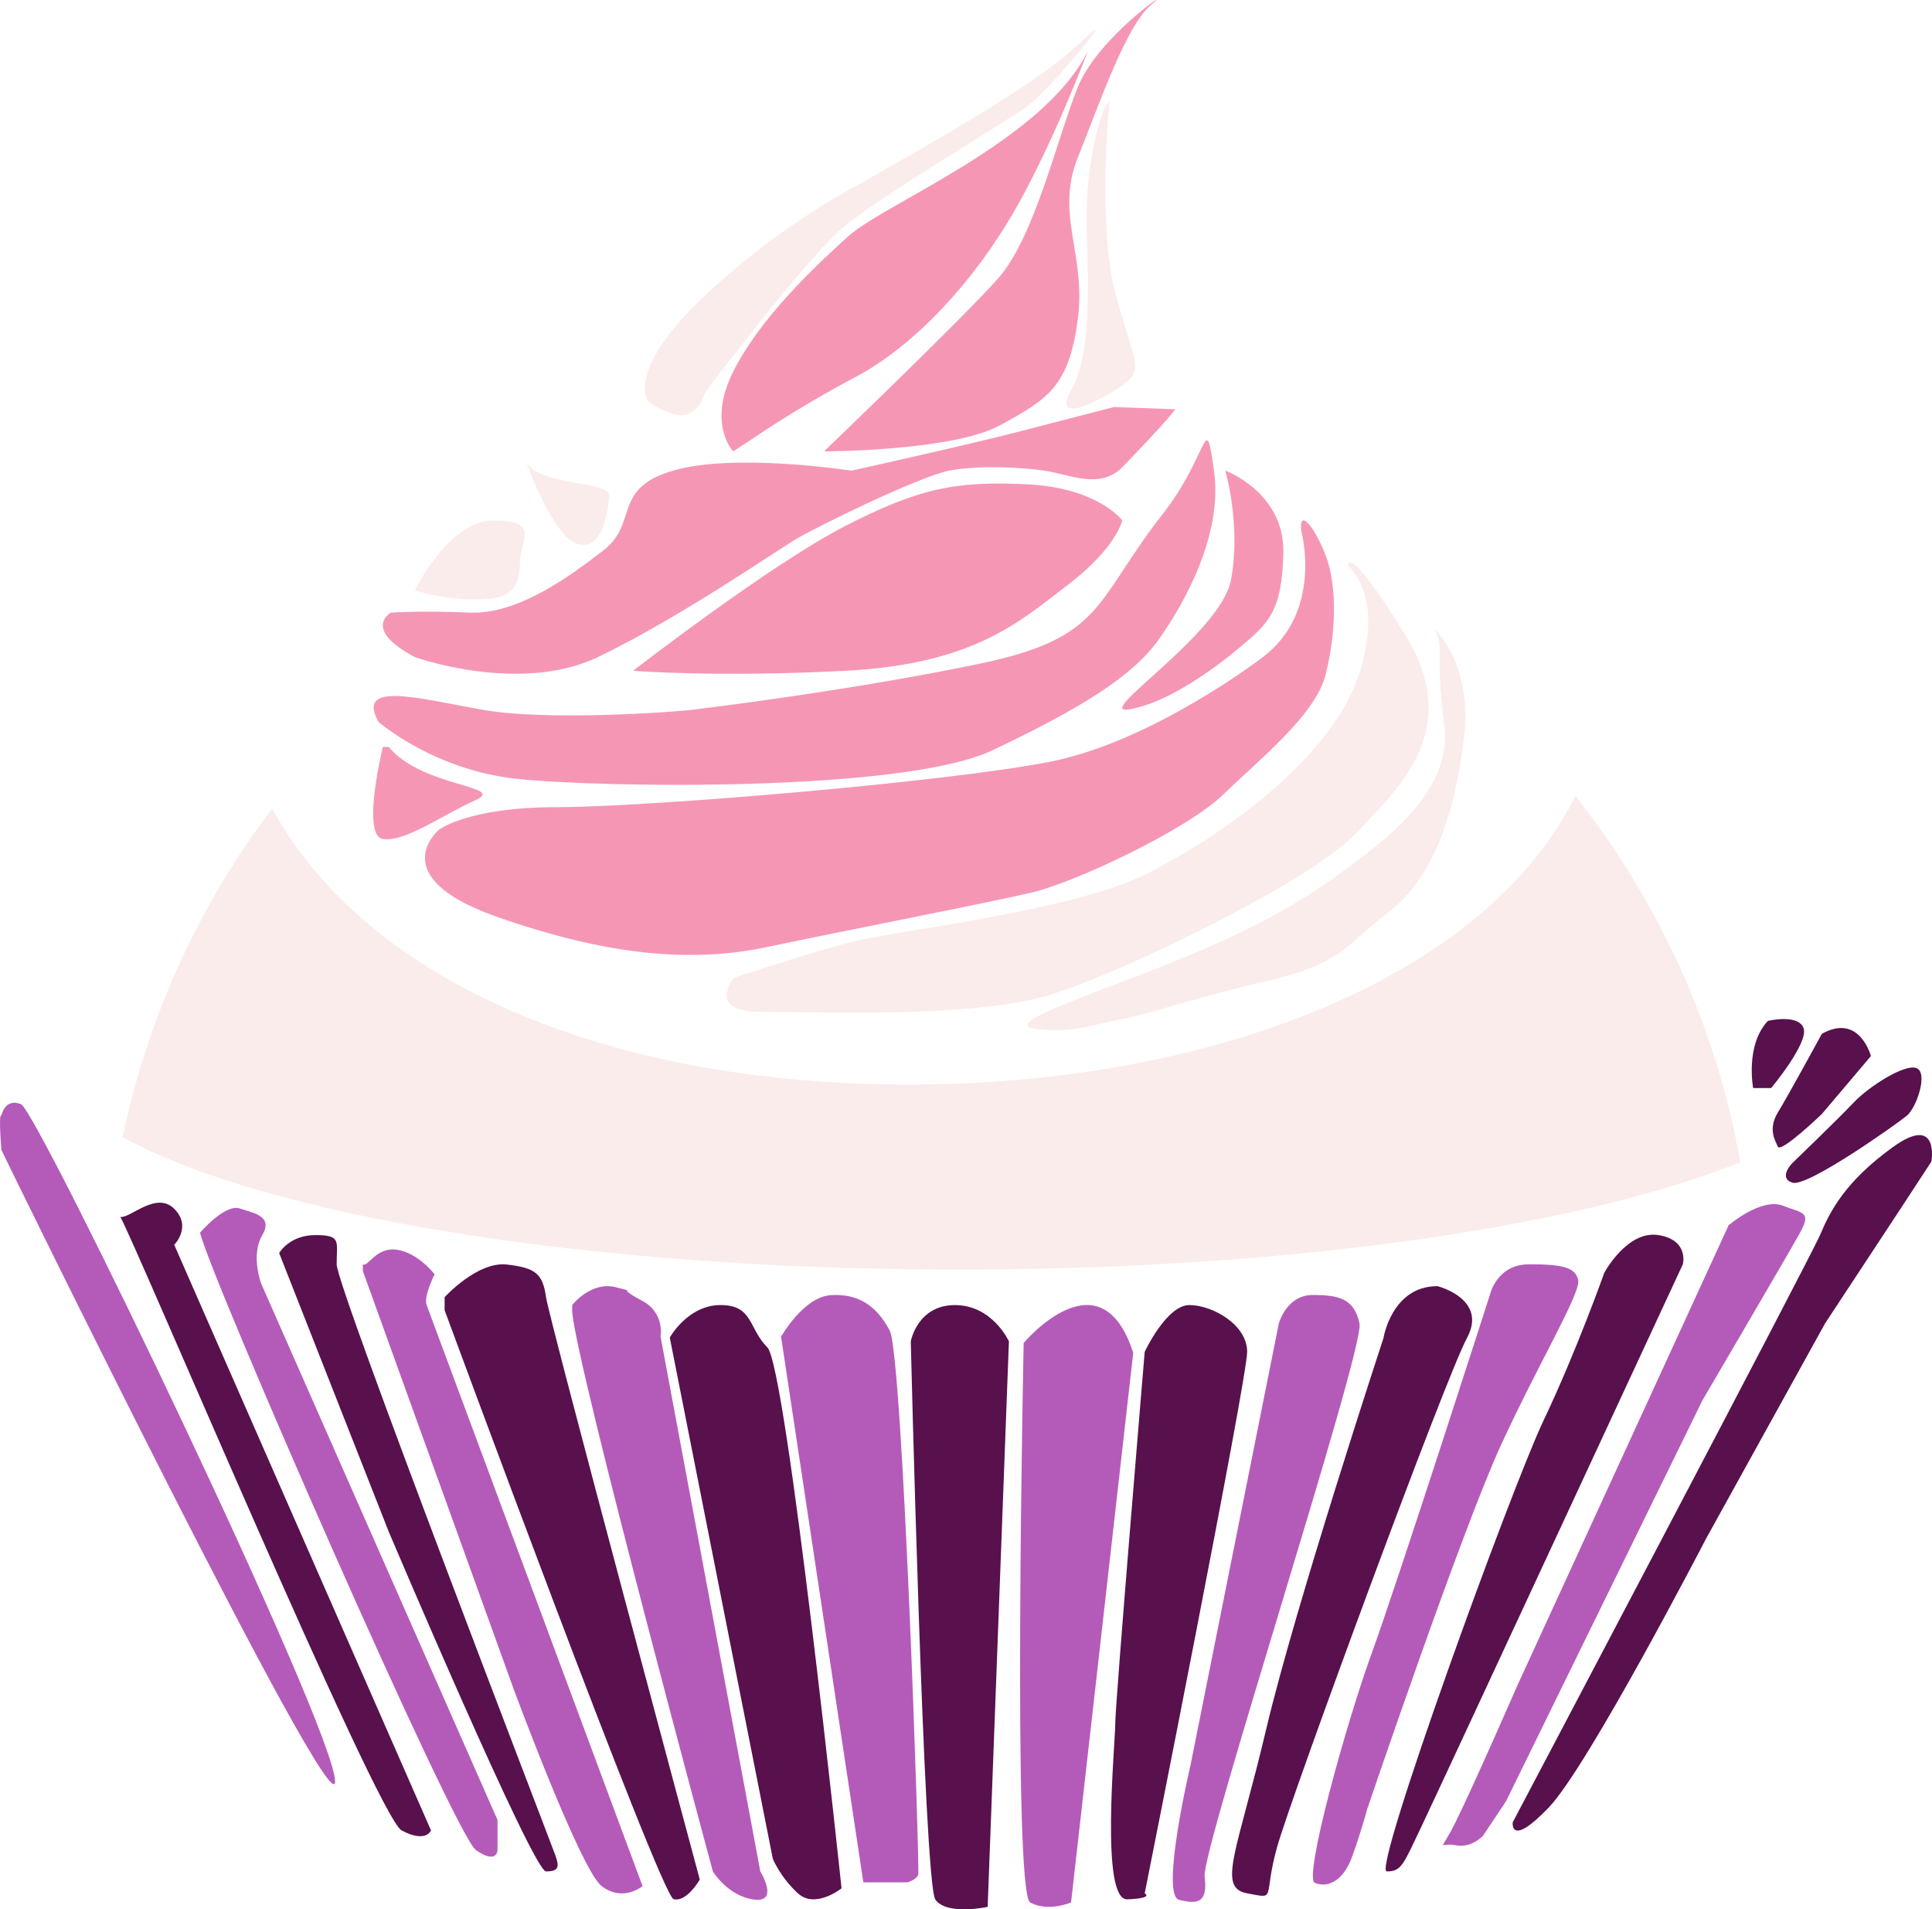 <svg version="1.1" id="图层_1" x="0px" y="0px" width="200px" height="197.634px" viewBox="0 0 200 197.634" enable-background="new 0 0 200 197.634" xml:space="preserve" xmlns="http://www.w3.org/2000/svg" xmlns:xlink="http://www.w3.org/1999/xlink" xmlns:xml="http://www.w3.org/XML/1998/namespace">
  <path fill="#B45BBA" d="M0.144,115.479c0,0,0.34-1.865,2.033-1.184c1.693,0.678,32.509,64.68,32.509,70.098
	c0,5.271-34.536-65.285-34.54-65.359C-0.181,114.903,0.144,115.479,0.144,115.479z M80.822,138.141l8.552,56.703h4.571
	c0,0,0.939-0.285,1.111-0.791c0.168-0.512-1.6-53.789-2.953-56.332c-1.354-2.537-3.193-3.83-6.074-3.662
	c-2.877,0.17-5.207,4.363-5.207,4.363 M106.645,196.924c1.86,1.016,4.231,0,4.231,0l6.436-56.895
	c-3.387-10.498-11.343-1.016-11.343-1.016S104.785,195.911,106.645,196.924z M49.271,191.504c2.202,1.527,2.231,0,2.231,0v-3.123
	l-24.465-55.516c0,0-1.095-2.932,0.089-4.963c1.187-2.031-0.782-2.307-2.307-2.814c-1.524-0.51-4.106,2.498-4.106,2.498
	C21.644,131.901,47.071,189.983,49.271,191.504z M37.562,131.563l15.578,43.18c0,0,6.941,18.795,9.145,20.488
	c2.199,1.693,4.232,0,4.232,0s-22.013-59.26-22.351-60.143c-0.338-0.883,0.82-3.188,0.82-3.188s-1.667-2.199-3.869-2.537
	c-2.2-0.338-3.046,1.865-3.555,1.504 M59.231,135.797c0.509,5.926,14.563,57.91,14.563,57.91s1.526,2.541,4.235,2.912
	c2.709,0.373,0.676-2.912,0.676-2.912l-10.326-55.371c0,0,0.457-2.424-1.863-3.668c-3.326-1.785-0.02-0.689-2.709-1.412
	c-2.617-0.703-4.572,1.83-4.572,1.83 M123.241,182.713c0,0-3.162,13.426-1.185,13.936c1.979,0.506,2.986,0.281,2.648-2.424
	c-0.34-2.711,16.596-54.637,16.031-57.234c-0.564-2.596-2.146-2.945-4.855-2.945s-3.497,2.945-3.497,2.945L123.241,182.713z
	 M142.037,171.018c-2.711,7.451-7.113,23.367-5.927,23.875c1.183,0.51,2.878,0,3.86-2.711c0.984-2.709,1.557-4.912,1.557-4.912
	s9.818-28.953,13.883-37.758c4.066-8.803,8.296-15.746,7.958-17.057c-0.337-1.307-1.695-1.588-5.077-1.588
	c-3.385,0-4.063,3.178-4.063,3.178S144.744,163.567,142.037,171.018z M157.103,174.407c0,0-4.74,10.838-6.436,14.223
	c-1.691,3.385-1.691,2.033,0,2.371c1.695,0.338,2.881-1.018,2.881-1.018l2.368-3.559l20.323-41.482c0,0,8.637-14.727,9.988-17.139
	c1.354-2.41,0.507-2.164-1.691-3.008c-2.204-0.85-5.588,2.027-5.588,2.027L157.103,174.407z" class="color c1"/>
  <path fill="#58114D" d="M46.026,134.272c0,0,3.387-3.723,6.436-3.381c3.049,0.338,3.727,1.01,4.064,3.381
	c0.34,2.371,15.916,60.281,15.916,60.281s-1.354,2.369-2.709,2.031c-1.354-0.336-23.705-60.957-23.705-60.957 M96.825,196.62
	c1.185,1.691,5.418,0.758,5.418,0.758l2.2-58.531c0,0-1.691-3.758-5.587-3.758s-4.573,3.758-4.573,3.758
	S95.638,194.926,96.825,196.62z M12.448,125.967c0.849,1.016,26.584,62.141,29.125,63.498c2.538,1.352,3.046,0,3.046,0
	l-26.583-60.617c0,0,1.86-1.865,0-3.727C16.172,123.258,13.464,126.137,12.448,125.967 M40.266,158.608
	c0,0,14.9,35.102,16.256,35.102s1.355-0.51,1.019-1.527c-0.338-1.014-22.69-58.926-22.69-61.314c0-2.393,0.509-3.025-2.2-3.025
	c-2.708,0-3.753,1.861-3.753,1.861L40.266,158.608z M80.004,192.415c0,0,0.792,1.916,2.596,3.564c1.805,1.65,4.516-0.52,4.516-0.52
	s-5.7-54.014-7.678-55.994c-1.978-1.975-1.464-4.379-4.851-4.379s-5.252,3.363-5.252,3.363L80.004,192.415z M115.45,178.415
	c0,2.146-1.583,18.287,1.242,18.184c2.819-0.107,1.807-0.615,1.807-0.615s10.606-53.234,10.606-56.057
	c0-2.824-3.613-4.84-5.982-4.84c-2.371,0-4.624,4.84-4.624,4.84S115.45,176.276,115.45,178.415z M131.079,178.975
	c-2.998,12.697-5.132,16.426-1.972,17.004c3.158,0.584,1.582,0.605,3.105-4.813c1.526-5.42,17.439-48.596,19.643-52.66
	c2.199-4.064-3.049-5.377-3.049-5.377c-4.74,0-5.59,5.377-5.59,5.377S134.074,166.278,131.079,178.975z M159.814,146.975
	c-3.387,7.113-17.777,46.734-16.256,46.734c1.527,0,1.696-0.678,3.559-4.582c1.862-3.902,27.089-58.26,27.089-58.26
	s0.676-2.518-2.538-3.025c-3.219-0.508-5.588,3.891-5.588,3.891S163.199,139.862,159.814,146.975z M156.595,188.627
	c0,0-0.338,2.711,3.727-1.527c4.062-4.229,16.253-27.768,16.253-27.768l12.36-22.352l8.127-12.348l2.877-4.398
	c0,0,0.876-5.025-4.033-1.465c-4.91,3.553-6.462,6.617-7.478,9.027C187.41,130.213,156.595,188.627,156.595,188.627z
	 M181.486,112.624h1.865c0,0,3.891-4.666,3.359-6.188c-0.531-1.523-3.697-0.766-3.697-0.766
	C180.639,108.209,181.486,112.624,181.486,112.624z M188.597,107.014c0,0-3.507,6.436-4.547,8.127s-0.315,2.881,0,3.555
	c0.315,0.68,4.547-3.383,4.547-3.383l5.08-6C193.679,109.309,192.49,104.813,188.597,107.014z M185.548,120.387
	c0,0-1.522,1.525,0,2.033c1.524,0.51,10.84-6.096,11.854-6.941c1.016-0.848,2.199-4.402,1.016-4.912
	c-1.185-0.508-4.92,1.865-6.527,3.557C190.291,115.819,185.548,120.387,185.548,120.387z" class="color c2"/>
  <path fill="#F696B5" d="M137.208,57.425c1.291,3.298,1.058,8.355,0,12.474c-1.064,4.117-6.829,8.709-10.593,12.357
	c-3.768,3.646-15.299,9.059-19.77,10.121c-4.471,1.059-19.654,4-27.418,5.646c-7.768,1.648-16.475,0.939-28.123-3.174
	c-11.651-4.123-5.884-8.944-5.884-8.944s2.94-2.356,12.238-2.356c9.293,0,40.36-2.588,51.064-4.706
	c10.712-2.118,22.008-10.825,22.008-10.825c6.237-4.706,4-12.944,4-12.944C134.373,52.636,135.906,54.133,137.208,57.425z
	 M127.434,60.014c-1.06,5.648-14.354,14.004-10.587,13.416c3.768-0.59,8.471-3.883,11.414-6.354
	c2.941-2.472,4.469-3.646,4.591-9.885c0.115-6.238-6.005-8.474-6.005-8.474S128.496,54.367,127.434,60.014z M39.182,74.723
	c0,0,5.649,4.944,14.238,5.885c8.59,0.941,40.125,1.413,49.306-2.942c9.18-4.351,14.476-7.649,17.181-11.413
	c2.703-3.766,6.706-10.943,5.764-17.534c-0.941-6.589-0.473-1.695-5.293,4.471c-7.167,9.165-6,12.825-19.064,15.534
	c-13.061,2.709-27.654,4.502-29.537,4.735c-1.882,0.237-15.18,1.209-21.889,0C43.182,72.252,36.829,70.486,39.182,74.723z
	 M87.544,69.432c13.412-0.707,18.123-5.18,23.063-8.945c4.945-3.766,5.571-6.617,5.571-6.617s-2.507-3.385-9.833-3.738
	c-7.332-0.354-11.151,0.353-18.918,4.353C79.66,58.486,65.541,69.43,65.541,69.43S74.128,70.134,87.544,69.432z M42.946,68.016
	c0,0,10.827,3.883,18.945,0c8.12-3.885,18.233-10.826,20.354-12.12c2.124-1.296,12.949-6.589,16.009-7.178
	c3.059-0.586,7.414-0.353,9.885,0c2.469,0.355,5.74,2.004,8.04-0.358c4.657-4.795,5.491-5.993,5.491-5.993l-6.354-0.236
	c0,0,0,0-9.998,2.589c-5.096,1.318-17.182,4-17.182,4s-12.123-1.882-18.477,0c-6.354,1.884-3.531,5.416-7.178,8.238
	c-3.646,2.824-8.941,6.669-13.887,6.453c-4.942-0.216-8.12,0-8.12,0S37.417,65.076,42.946,68.016z M85.307,46.718
	c0,0,13.298,0,18.239-2.709c4.943-2.705,7.074-4,8.01-10.824c0.938-6.829-2.352-10.945,0-16.827
	c2.349-5.884,5.056-13.769,7.645-15.887c2.589-2.118-5.524,3.295-7.645,8.589c-2.122,5.298-4.476,15.534-8.242,19.771
	C99.546,33.069,85.307,46.718,85.307,46.718z M87.783,24.479c-3.765,3.412-9.18,8.589-11.887,14.002c-2.707,5.414,0,8.238,0,8.238
	l1.764-1.143c0,0,4.592-3.213,10.827-6.509c6.235-3.293,12.235-9.882,16.356-16.945c4.115-7.06,7.764-16.827,7.764-16.827
	C108.018,14.591,91.546,21.064,87.783,24.479z M39.633,77.314c0,0-2.255,9.175,0,9.528c2.256,0.358,6.138-2.467,9.551-4
	c3.411-1.528-5.416-1.291-8.944-5.526" class="color c3"/>
  <path fill="#FAECEA" d="M88.954,97.316c5.349-1.185,22.356-3.158,29.655-6.826c9.036-4.539,19.532-12.59,22.121-20.828
	c2.591-8.235-1.174-11.06-1.174-11.06s-0.237-2.825,5.881,7.06c6.117,9.885-0.59,15.863-5.176,20.709
	c-4.447,4.693-23.533,14.122-31.541,16.594c-7.998,2.465-24.002,1.764-29.885,1.764c-5.882,0-2.824-3.529-2.824-3.529
	S85.156,98.16,88.954,97.316z M149.5,74.942c0.939,6.94-5.97,11.956-10.888,15.547c-6.11,4.476-12.824,7.534-23.183,11.417
	c-10.352,3.883-10.465,4.471-7.178,4.705c3.296,0.238,5.887-0.822,8.125-1.18c2.235-0.346,7.058-2.111,14.709-3.875
	c7.646-1.77,7.883-3.417,12.707-7.178c4.822-3.768,6.822-10.475,7.764-18.021c0.943-7.547-3.06-11.282-3.06-11.282
	C149.556,66.958,148.558,67.998,149.5,74.942z M112.492,24.122c0.233,6.709,0.352,12.827-1.648,16.358
	c-2.003,3.531,3.06,1.06,5.333-0.587c2.271-1.649,1.373-2.002-0.627-9.178c-2-7.178-0.702-20.24-0.702-20.24
	C113.903,11.18,112.255,17.417,112.492,24.122z M69.417,42.758c2.665,1.018,3.453-1.805,3.531-2.038
	c0.078-0.235,10.278-13.573,13.965-16.867c3.687-3.295,17.26-11.22,19.533-12.942c2.273-1.727,9.416-10.278,6.158-7.22
	c-3.256,3.058-5.607,4.629-10.102,7.451c-4.494,2.827-14.254,8.318-14.254,8.318s-8.003,4.158-15.609,11.452
	c-7.609,7.298-5.648,10.355-5.648,10.355S66.755,41.738,69.417,42.758z M54.437,47.7c0,0,2.789,8,5.414,8.626
	c2.629,0.627,3.061-3.453,3.218-5.02C63.224,49.738,55.538,50.365,54.437,47.7z M50.242,62.016c4.001-0.235,3.416-2.824,3.649-4.537
	c0.235-1.714,1.767-3.612-2.825-3.612s-8.12,7.223-8.12,7.223S46.24,62.252,50.242,62.016z M180.162,120.295
	c-2.514-14.141-8.51-27.077-17.072-37.899c-9.291,18.708-37.424,29.864-69.094,29.864c-30.934,0-55.952-10.533-65.816-28.567
	c-7.502,9.869-12.843,21.444-15.482,34.008c14.631,8.076,47.843,13.715,86.494,13.715
	C133.558,131.418,163.628,126.961,180.162,120.295z" class="color c4"/>
</svg>